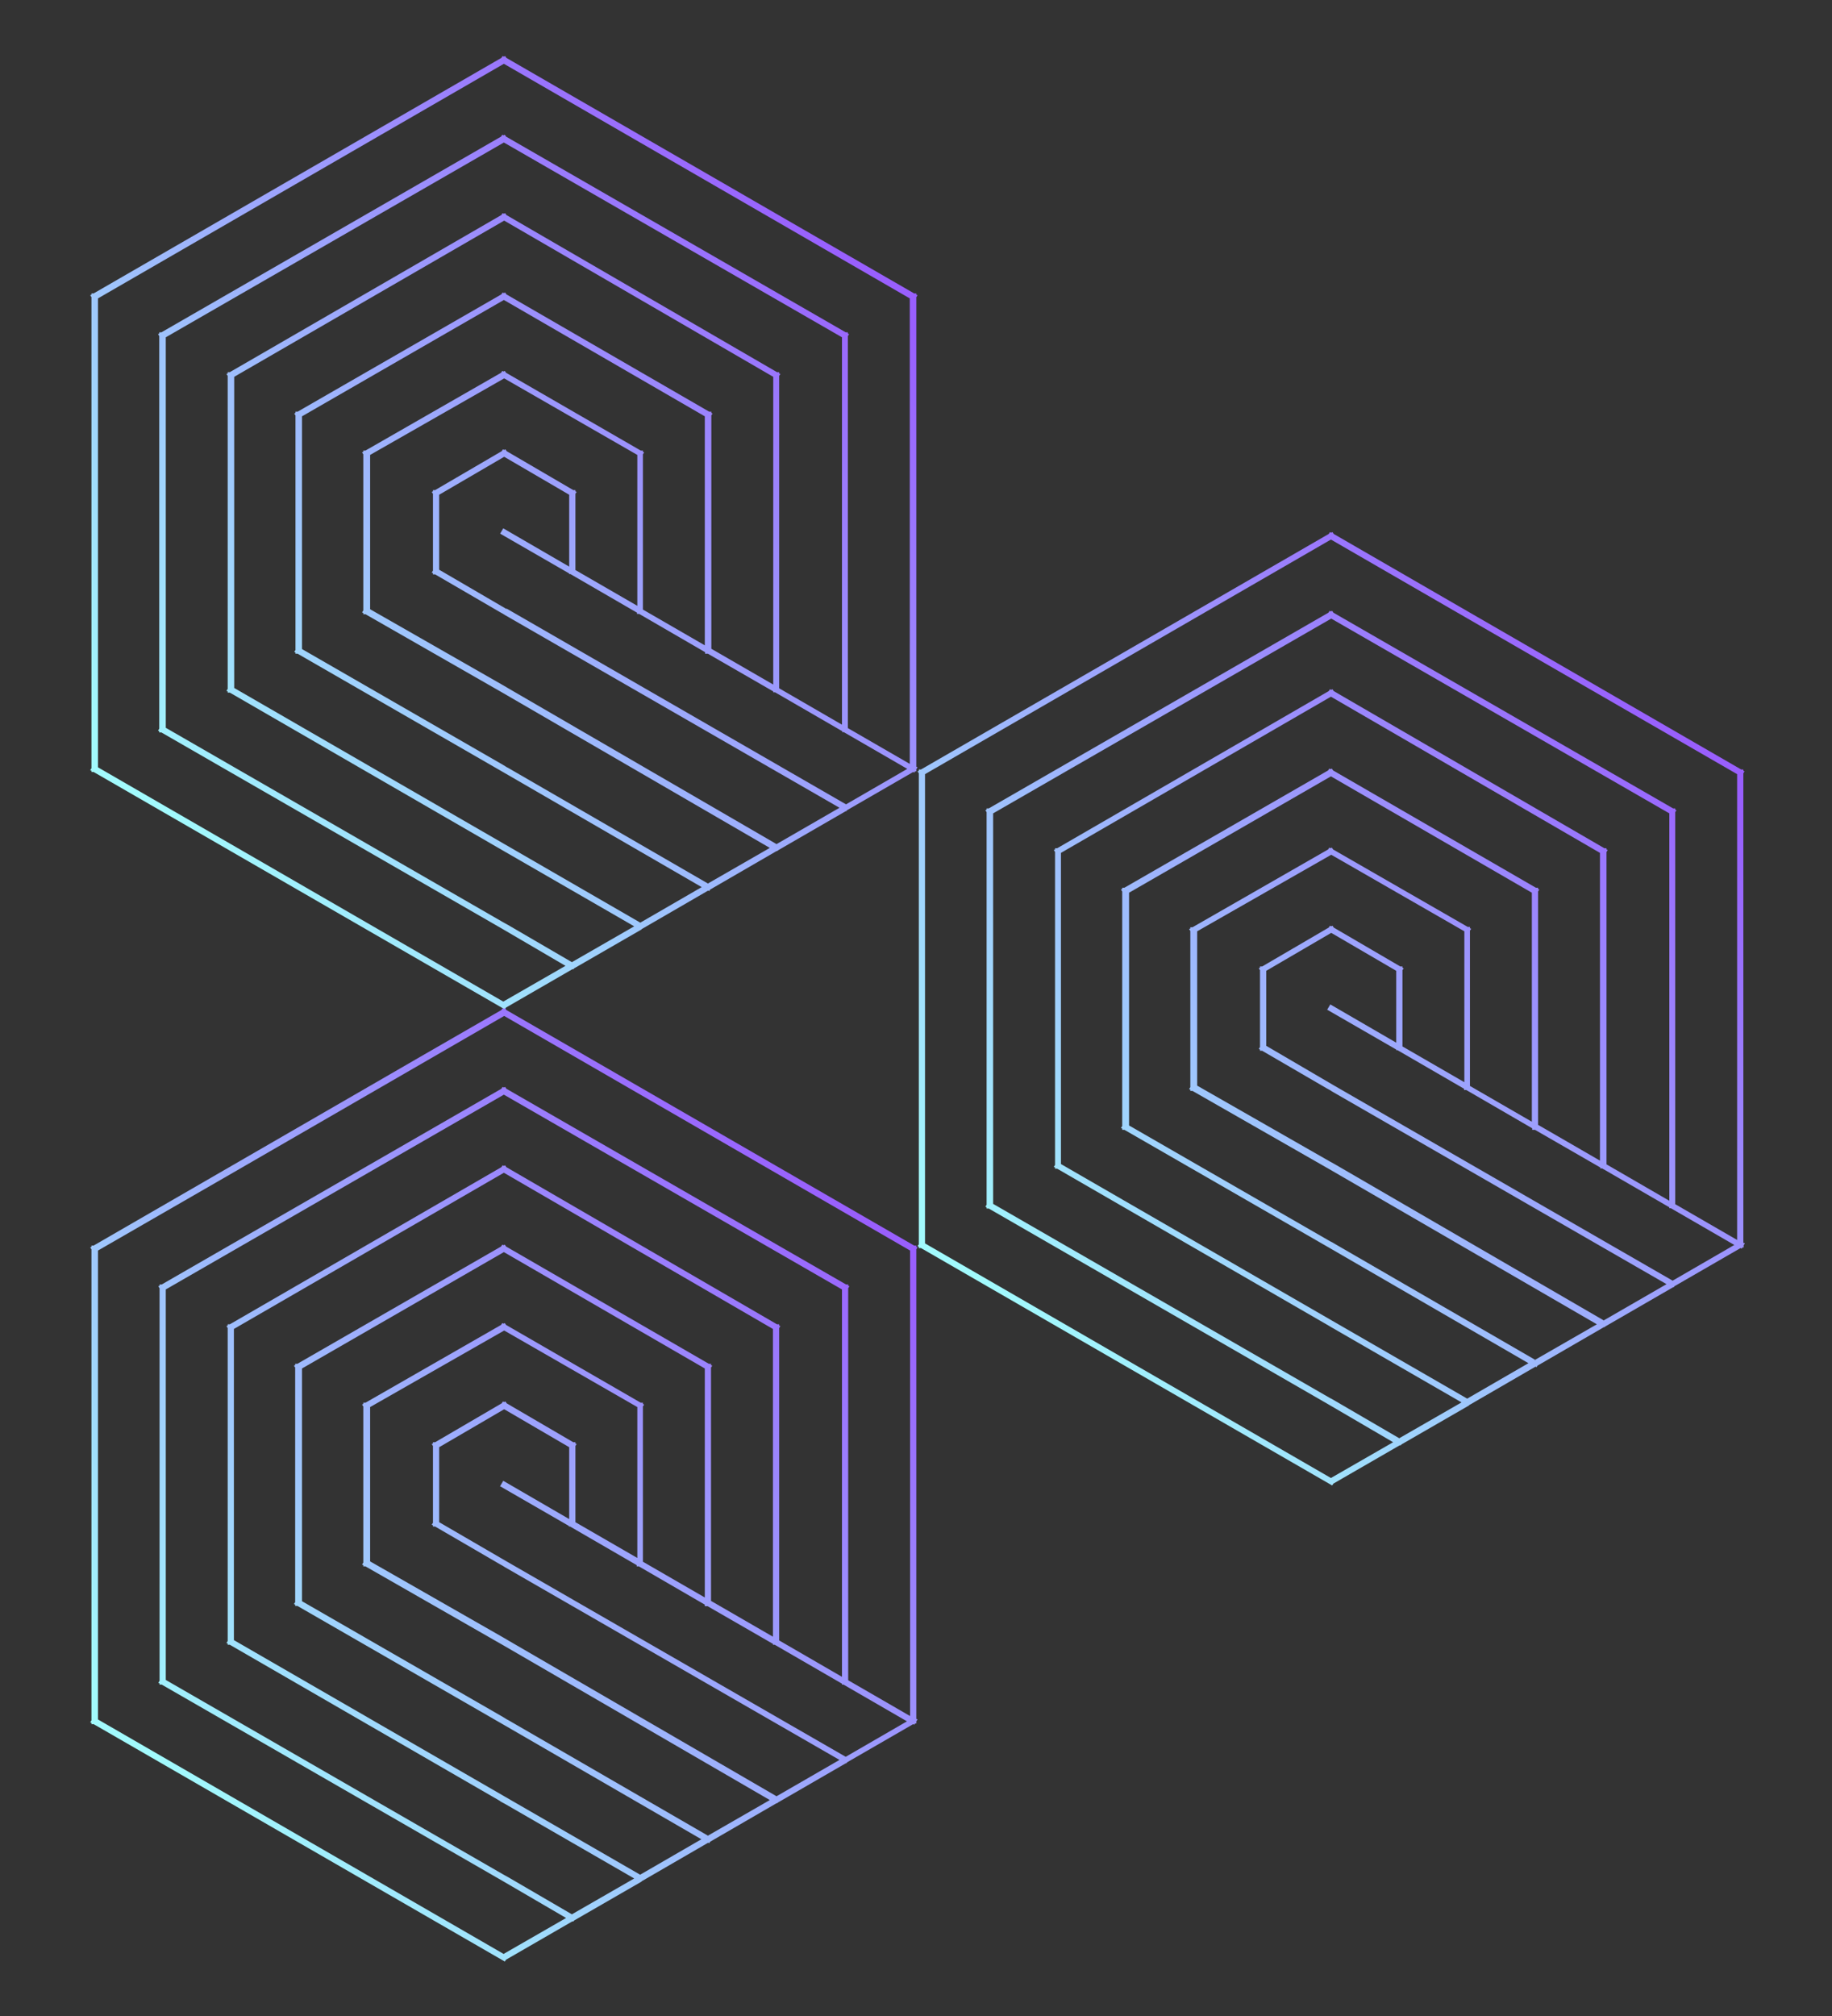 <svg width="589" height="648" viewBox="0 0 589 648" fill="none" xmlns="http://www.w3.org/2000/svg">
<rect x="0" y="0" width="589" height="648" fill="#333333" stroke="none"/>
<path fill-rule="evenodd" clip-rule="evenodd" d="M294.6 246.6V95.5L295 94.9L294.6 94.7V94.3H293.9L162.8 18.6L162.4 18L162 18.2L161.6 18L161.2 18.6L30.1 94.3H29.4V94.7L29 94.9L29.4 95.5V246.9L29 247.5L29.4 247.7V248.1H30.1L162.3 324.4L162.7 323.8L184 311.5H184.3C184.3 311.6 184.6 311.2 184.6 311.2L206.1 298.8H206.2L206.3 298.6L227.7 286.2L228 286.4L228.3 285.9L249.7 273.5H249.9C249.9 273.6 250.1 273.3 250.1 273.3L271.9 260.7H272.1C272.1 260.8 272.3 260.4 272.3 260.4L293.6 248.1L294 248.3L294.2 247.9H294.6V247.2L295 246.6L294.6 246.4V246.6ZM162.8 195.7L141.2 183.1V159L162.1 146.8L183 159V182.1L161.8 169.8L160.8 171.5L183 184.3V184.5H183.4L204.8 196.9V197.3H205.5L226.7 209.6V210.1H227.6L248.6 222.2V222.5H249.2L270.8 235V235.3H271.3L291.7 247.1L272 258.5L162.9 195.6L162.8 195.7ZM162 322L31.5 246.6V95.9L162 20.5L292.5 95.9V245.5L272.6 234V108L273 107.4L272.6 107.2V106.8H271.9L162.7 43.9L162.3 43.3L161.9 43.5L161.5 43.3L161.1 43.9L51.9 106.8H51.2V107.2L50.8 107.4L51.2 108V234.2L50.8 234.8L51.2 235V235.4H51.9L161.3 298.4L181.8 310.4L161.8 321.9L162 322ZM184 309.3L163.4 297.3L162.5 296.8L161.6 296.3L53.3 233.9V108.4L162 45.8L270.7 108.4V232.9L250.5 221.2V120.8L250.9 120.2L250.5 120V119.6H249.8L162.8 69.1L162.4 68.5L162 68.7L161.6 68.5L161.2 69.1L73.9 119.6H73.2V120L72.8 120.2L73.2 120.8V221.4L72.8 222L73.2 222.2V222.6H73.9L162.3 273.7L203.9 297.7L183.9 309.2L184 309.3ZM206 296.6L161.7 271L75.3 221.1V121.1L162.1 70.9L248.6 121.1V220L228.7 208.5V133.5L229.1 132.9L228.7 132.7V132.3H228L162.8 94.6L162.4 94L162 94.2L161.6 94L161.2 94.6L95.7 132.3H95V132.7L94.6 132.9L95 133.5V208.9L94.6 209.5L95 209.7V210.1H95.7L162.2 248.4L225.6 285.1L205.9 296.5L206 296.6ZM227.7 284L163.4 246.8L163 246.6L161.7 245.8L97.1 208.6V133.8L162 96.4L226.6 133.8V207.4L206.7 195.9V146L207.1 145.4L206.7 145.2V144.8H206L162.7 119.8L162.3 119.2L161.9 119.4L161.5 119.2L161.1 119.8L117.5 144.8H116.8V145.2L116.4 145.4L116.8 146V196.2L116.4 196.8L116.8 197V197.4H117.5L161.7 222.7L247.5 272.5L227.5 284H227.7ZM249.7 271.3L163.4 221.2L162.9 220.9L161.7 220.2L119 195.8V146.2L162.1 121.6L204.9 146.2V194.7L185 183.2V158.7L185.4 158.1L185 157.9V157.5H184.3L162.9 145L162.5 144.4L162.1 144.6L161.7 144.4L161.3 145L139.9 157.5H139.2V157.9L138.8 158.1L139.2 158.7V183.4L138.8 184L139.2 184.2V184.6H139.9L160.7 196.7L161.6 197.2L162.4 197.7L269.9 259.6L249.8 271.2L249.7 271.3Z" fill="url(#paint0_linear_59_38)"/>
<path fill-rule="evenodd" clip-rule="evenodd" d="M294.6 552.6V401.5L295 400.9L294.6 400.7V400.3H293.9L162.8 324.6L162.4 324L162 324.2L161.6 324L161.2 324.6L135 339.7L30.1 400.3H29.4V400.7L29 400.9L29.4 401.5V552.9L29 553.5L29.4 553.7V554.1H30.1L162.3 630.4L162.7 629.8L184 617.5H184.3C184.3 617.6 184.6 617.2 184.6 617.2L206.1 604.8H206.2L206.3 604.6L227.7 592.2L228 592.4L228.3 591.9L249.7 579.5H249.9C249.9 579.6 250.1 579.3 250.1 579.3L271.9 566.7H272.1C272.1 566.8 272.3 566.4 272.3 566.4L293.6 554.1L294 554.3L294.2 553.9H294.6V553.2L295 552.6L294.6 552.4V552.6ZM160.7 477.6L182.9 490.4V490.6H183.3L204.7 503V503.4H205.4L226.6 515.7V516.2H227.5L248.5 528.3V528.6H249.1L270.7 541.1V541.4H271.2L291.6 553.2L271.9 564.6L162.7 501.7L141.2 489.2V465.1L162.1 452.9L183 465.1V488.2L161.8 475.9L160.8 477.6H160.7ZM162 628L31.5 552.6V401.9L76.1 376.2L162.1 326.5L292.6 401.9V551.5L272.7 540V414L273.1 413.4L272.7 413.2V412.8H272L162.8 349.9L162.4 349.3L162 349.5L161.6 349.3L161.2 349.9L52 412.8H51.3V413.2L50.9 413.4L51.3 414V540.2L50.9 540.8L51.3 541V541.4H52L161.6 604.5L182 616.4L162 627.9V628ZM184 615.3L163.4 603.3L162.5 602.8L161.6 602.3L53.3 539.9V414.4L162 351.8L270.7 414.4V538.9L250.5 527.2V426.8L250.9 426.2L250.5 426V425.6H249.8L162.8 375.1L162.4 374.5L162 374.7L161.6 374.5L161.2 375.1L73.9 425.6H73.2V426L72.8 426.2L73.2 426.8V527.4L72.8 528L73.2 528.2V528.6H73.9L160.6 578.7L161 579L162.3 579.7L203.9 603.7L183.9 615.2L184 615.3ZM206 602.6L161.8 577.1L75.2 527.1V427.1L162 376.9L248.5 427.1V526L228.6 514.5V439.5L229 438.9L228.6 438.7V438.3H227.9L162.7 400.6L162.3 400L161.9 400.2L161.5 400L161.1 400.6L95.6 438.3H94.9V438.7L94.5 438.9L94.9 439.5V514.9L94.5 515.5L94.9 515.7V516.1H95.6L162.1 554.4L225.5 591.1L205.8 602.5L206 602.6ZM227.7 590L163.4 552.8L163 552.6L161.7 551.8L97.1 514.6V439.8L162 402.4L226.6 439.8V513.4L206.7 501.9V452L207.1 451.4L206.7 451.2V450.8H206L162.7 425.8L162.3 425.2L161.9 425.4L161.5 425.2L161.1 425.8L117.5 450.8H116.8V451.2L116.4 451.4L116.8 452V502.2L116.4 502.8L116.8 503V503.4H117.5L161.7 528.7L247.5 578.5L227.5 590H227.7ZM249.7 577.3L163.4 527.2L162.9 526.9L161.7 526.2L119 501.8V452.2L162.1 427.6L204.9 452.2V500.7L185 489.2V464.7L185.4 464.1L185 463.9V463.5H184.3L162.9 451L162.5 450.4L162.1 450.6L161.7 450.4L161.3 451L139.9 463.5H139.2V463.9L138.8 464.1L139.2 464.7V489.4L138.8 490L139.2 490.2V490.6H139.9L160.7 502.7L161.6 503.2L162.4 503.7L269.9 565.6L249.8 577.2L249.7 577.3Z" fill="url(#paint1_linear_59_38)"/>
<path fill-rule="evenodd" clip-rule="evenodd" d="M560.5 399.6V248.5L560.9 247.9L560.5 247.7V247.3H559.8L490.6 207.3L428.8 171.6L428.4 171L428 171.2L427.6 171L427.2 171.6L296.1 247.3H295.4V247.7L295 247.9L295.4 248.5V399.9L295 400.5L295.4 400.7V401.1H296.1L428.3 477.4L428.7 476.8L450 464.5H450.3C450.3 464.6 450.6 464.2 450.6 464.2L472.1 451.8H472.2L472.3 451.6L493.7 439.2L494 439.4L494.3 438.9L515.7 426.5H515.9C515.9 426.6 516.1 426.3 516.1 426.3L537.9 413.7H538.1C538.1 413.8 538.3 413.4 538.3 413.4L559.6 401.1L560 401.3L560.2 400.9H560.6V400.2L561 399.6L560.6 399.4L560.5 399.6ZM450 462.3L429.4 450.3L428.2 449.6L427.6 449.3L319.3 386.9V261.4L428 198.8L536.7 261.4V385.9L516.5 374.2V273.8L516.9 273.2L516.5 273V272.6H515.8L428.8 222.1L428.4 221.5L428 221.7L427.6 221.5L427.2 222.1L339.9 272.6H339.2V273L338.8 273.2L339.2 273.8V374.4L338.8 375L339.2 375.2V375.6H339.9L426.6 425.7L428.3 426.7L469.9 450.7L449.9 462.2L450 462.3ZM471.9 449.6L427.7 424.1L341.1 374.1V274.1L427.9 223.9L514.4 274.1V373L494.5 361.5V286.5L494.9 285.9L494.5 285.7V285.3H493.8L428.6 247.6L428.2 247L427.8 247.2L427.4 247L427 247.6L361.5 285.3H360.8V285.7L360.4 285.9L360.8 286.5V361.9L360.4 362.5L360.8 362.7V363.1H361.5L427 400.8L491.4 438.1L471.7 449.5L471.9 449.6ZM493.7 437.1L429.4 399.9L428.4 399.3L427.6 398.9L363 361.7V286.9L427.9 249.5L492.5 286.9V360.5L472.6 349V299.1L473 298.5L472.6 298.3V297.9H471.9L428.6 273L428.2 272.4L427.8 272.6L427.4 272.4L427 273L383.4 298H382.7V298.4L382.3 298.6L382.7 299.2V349.4L382.3 350L382.7 350.2V350.6H383.4L427.3 375.7L513.4 425.6L493.4 437.1H493.7ZM515.7 424.4L429.4 374.3L428.7 373.9L427.6 373.3L384.9 348.9V299.3L428 274.7L470.8 299.3V347.8L450.9 336.3V311.8L451.3 311.2L450.9 311V310.6H450.2L428.8 298.1L428.4 297.5L428 297.7L427.6 297.5L427.2 298.1L405.8 310.6H405.1V311L404.7 311.2L405.1 311.8V336.5L404.7 337.1L405.1 337.3V337.7H405.8L426.6 349.8L427.7 350.4L428.3 350.8L535.8 412.7L515.7 424.3V424.4ZM537.8 411.6L428.8 348.8L407.1 336.1V312L428 299.8L448.9 312V335.1L427.7 322.8L426.7 324.5L448.9 337.3V337.5H449.3L470.7 349.9V350.3H471.4L492.6 362.6V363.1H493.5L514.5 375.2V375.5H515.1L536.7 388V388.3H537.2L557.6 400.1L537.9 411.5L537.8 411.6ZM558.5 398.5L538.6 387V261L539 260.4L538.6 260.2V259.8H537.9L428.7 196.9L428.3 196.3L427.9 196.5L427.5 196.3L427.1 196.9L317.9 259.8H317.2V260.2L316.8 260.4L317.2 261V387.2L316.8 387.8L317.2 388V388.4H317.9L427.2 451.4L447.9 463.5L427.9 475L297.4 399.6V248.8L427.9 173.4L496.8 213.2L558.5 248.8V398.4V398.5Z" fill="url(#paint2_linear_59_38)"/>
<defs>
<linearGradient id="paint0_linear_59_38" x1="67.945" y1="279.518" x2="282.439" y2="93.268" gradientUnits="userSpaceOnUse">
<stop stop-color="#A2FAFD"/>
<stop offset="1" stop-color="#995FFD"/>
</linearGradient>
<linearGradient id="paint1_linear_59_38" x1="67.945" y1="585.518" x2="282.439" y2="399.268" gradientUnits="userSpaceOnUse">
<stop stop-color="#A2FAFD"/>
<stop offset="1" stop-color="#995FFD"/>
</linearGradient>
<linearGradient id="paint2_linear_59_38" x1="333.945" y1="432.518" x2="548.439" y2="246.268" gradientUnits="userSpaceOnUse">
<stop stop-color="#A2FAFD"/>
<stop offset="1" stop-color="#995FFD"/>
</linearGradient>
</defs>
</svg>

